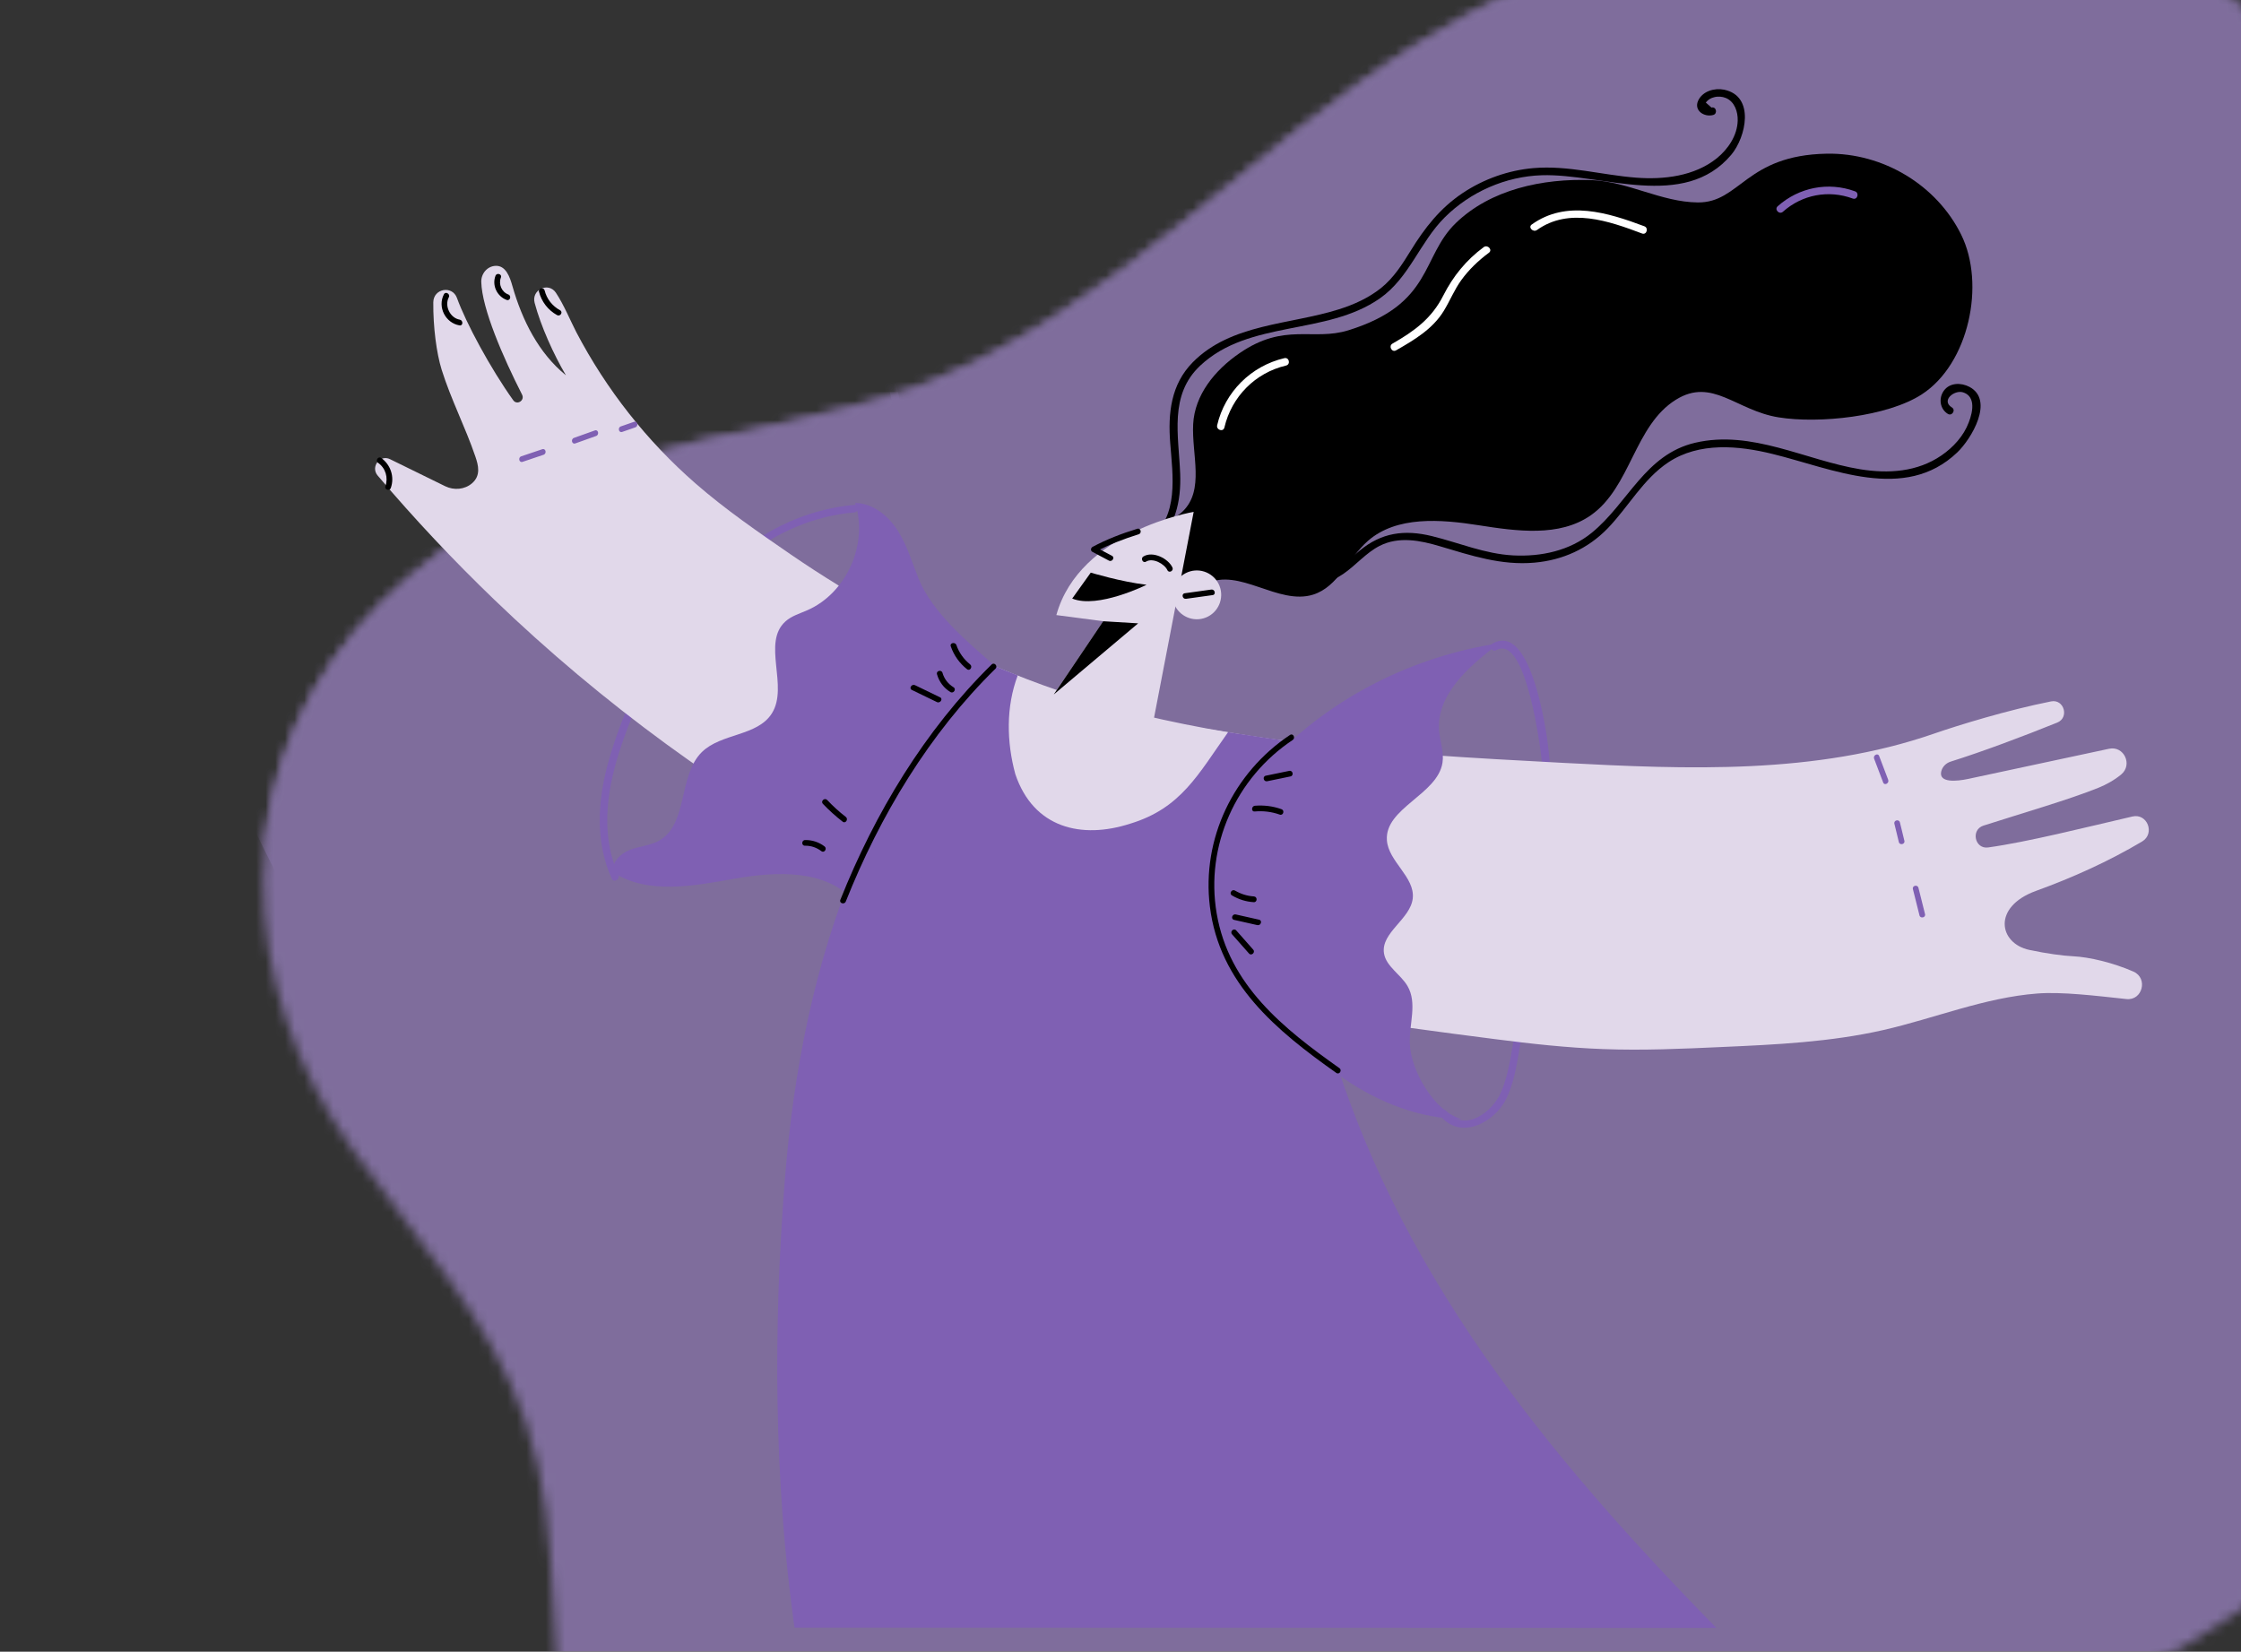 <svg width="232" height="171" viewBox="0 0 232 171" fill="none" xmlns="http://www.w3.org/2000/svg">
    <rect x="0" y="0" width="232" height="171" fill="#333333" stroke="none"/>
    <g opacity="0.64">
        <mask id="mask0_0_1" style="mask-type:luminance" maskUnits="userSpaceOnUse" x="27" y="-12" width="228" height="232">
            <path d="M178.499 184.241C216.831 182.912 256.702 157.588 254.488 129.415C253.092 111.522 234.399 97.515 236.564 80.156C237.969 68.908 240.488 66.244 244.032 55.752C247.068 46.768 249.369 38.35 247.479 28.137C244.864 13.956 235.536 1.107 223.427 -5.936C213.004 -12 201.019 -11.481 190.18 -10.384C174.78 -8.817 159.91 -3.53 147.009 4.48C129.192 15.531 114.947 32.643 95.266 39.99C85.713 43.556 75.289 44.635 65.479 47.525C46.575 53.107 27.479 67.72 27.259 91.076C27.169 100.909 30.558 110.594 36.37 118.845C42.779 127.939 50.778 136.521 54.424 147.266C58.471 159.201 56.306 171.926 59.151 184.118C64.01 204.963 85.167 221.499 104.606 219.647C112.245 218.924 119.276 215.765 125.9 212.146C143.605 202.489 157.875 184.954 178.499 184.241Z" fill="white"/>
        </mask>
        <g mask="url(#mask0_0_1)">
            <path d="M83.069 268.709L325.688 134.21L223.175 -50.708L-19.443 83.791L83.069 268.709Z" fill="#AA8FD8"/>
        </g>
        <mask id="mask1_0_1" style="mask-type:luminance" maskUnits="userSpaceOnUse" x="27" y="-12" width="228" height="232">
            <path d="M178.499 184.241C216.831 182.912 256.702 157.588 254.488 129.415C253.092 111.522 234.399 97.515 236.564 80.156C237.969 68.908 240.488 66.244 244.032 55.752C247.068 46.768 249.369 38.35 247.479 28.137C244.864 13.956 235.536 1.107 223.427 -5.936C213.004 -12 201.019 -11.481 190.18 -10.384C174.78 -8.817 159.91 -3.53 147.009 4.48C129.192 15.531 114.947 32.643 95.266 39.99C85.713 43.556 75.289 44.635 65.479 47.525C46.575 53.107 27.479 67.72 27.259 91.076C27.169 100.909 30.558 110.594 36.37 118.845C42.779 127.939 50.778 136.521 54.424 147.266C58.471 159.201 56.306 171.926 59.151 184.118C64.01 204.963 85.167 221.499 104.606 219.647C112.245 218.924 119.276 215.765 125.9 212.146C143.605 202.489 157.875 184.954 178.499 184.241Z" fill="white"/>
        </mask>
        <g mask="url(#mask1_0_1)">
            <path d="M178.221 26.952C175.688 11.855 170.162 -5.492 166.182 -19.114L16.743 60.073C20.818 76.164 30.492 96.782 40.916 109.908C44.033 113.83 47.719 117.331 51.303 120.586C58.904 98.167 75.126 76.263 93.665 62.157C118.178 43.406 147.002 28.734 178.221 26.952Z" fill="#AA8FD8"/>
        </g>
        <mask id="mask2_0_1" style="mask-type:luminance" maskUnits="userSpaceOnUse" x="54" y="-8" width="206" height="215">
            <path d="M193.881 176.015C228.096 176.324 262.708 154.02 259.578 127.306C257.6 110.34 240.316 96.34 241.543 80.023C242.34 69.452 244.483 67.037 247.223 57.266C249.571 48.9 251.284 41.04 249.178 31.311C246.261 17.803 237.397 5.279 226.284 -1.871C216.718 -8.026 206.025 -8.026 196.38 -7.431C182.676 -6.579 169.598 -2.19 158.391 4.853C142.914 14.57 130.878 30.159 113.582 36.298C105.187 39.278 95.912 39.872 87.26 42.203C70.588 46.706 54.112 59.736 54.869 81.799C55.19 91.087 58.615 100.379 64.147 108.413C70.248 117.269 77.75 125.705 81.448 136.008C85.553 147.452 84.138 159.389 87.179 171.027C92.374 190.924 111.963 207.414 129.266 206.458C136.066 206.086 142.223 203.388 147.996 200.238C163.431 191.835 175.473 175.847 193.881 176.015Z" fill="white"/>
        </mask>
        <g mask="url(#mask2_0_1)">
            <path d="M104.197 74.494C99.007 62.764 95.067 50.607 92.466 38.314C92.335 37.691 91.52 37.839 91.652 38.462C94.272 50.845 98.25 63.069 103.488 74.887C103.745 75.479 104.461 75.082 104.197 74.494Z" fill="#AA8FD8"/>
        </g>
    </g>
    <path d="M149.153 115.566C151.277 118.096 154.79 116.147 155.952 113.727C156.87 111.824 157.112 109.601 157.484 107.548C157.91 105.238 158.301 102.926 158.667 100.614C160.006 92.091 161.523 83.188 159.849 74.601C159.482 72.742 157.942 64.703 154.533 66.613C154.093 66.863 154.462 67.558 154.903 67.308C158.02 65.568 159.576 77.847 159.684 79.515C159.962 83.894 159.593 88.292 159.045 92.64C158.439 97.382 157.696 102.11 156.841 106.808C156.468 108.87 156.236 111.084 155.42 113.026C154.565 115.069 151.677 117.344 149.742 115.037C149.404 114.645 148.832 115.174 149.153 115.566Z" fill="#7F60B3"/>
    <path d="M64.016 90.589C62.216 86.572 62.768 82.13 64.046 78.043C65.286 74.084 67.09 70.216 69.243 66.672C73.449 59.76 80.056 53.786 88.432 53.051C88.933 53.011 88.964 52.219 88.463 52.269C79.792 53.035 72.95 59.077 68.579 66.258C66.242 70.097 64.267 74.355 63.04 78.676C61.883 82.733 61.561 87.038 63.329 90.967C63.527 91.423 64.222 91.045 64.016 90.589Z" fill="#7F60B3"/>
    <path d="M220.146 103.432C216.869 103.08 213.43 102.663 210.907 102.858C205.455 103.275 200.288 105.427 194.96 106.642C189.485 107.886 183.84 108.149 178.231 108.397C174.14 108.583 170.049 108.769 165.963 108.61C162.221 108.473 158.49 108.061 154.778 107.581C148.889 106.827 142.889 106.034 136.88 105.051C123.294 102.834 109.701 99.67 97.442 93.92C94.463 92.52 91.523 91.036 88.629 89.468C74.994 82.079 62.344 72.832 51.133 62.048C46.914 57.989 42.901 53.723 39.112 49.25L39.095 49.232C38.338 48.332 39.336 47.026 40.384 47.541L46.091 50.339C46.996 50.779 48.102 50.693 48.868 50.033C49.795 49.233 49.526 48.18 49.209 47.255C48.172 44.215 46.681 41.34 45.723 38.278C45.187 36.551 44.835 33.857 44.857 31.299C44.87 29.86 46.83 29.514 47.312 30.86C48.222 33.394 50.761 38.12 53.13 41.435C53.523 41.984 54.352 41.465 54.049 40.859C52.072 36.973 49.889 31.942 49.824 29.182C49.806 28.328 50.438 27.569 51.284 27.524C52.363 27.462 52.782 28.668 53.054 29.635C54.063 33.164 55.766 36.565 58.589 38.855C57.328 36.729 55.987 33.764 55.348 31.353C54.987 29.994 56.778 29.15 57.551 30.309C58.365 31.53 59.114 33.334 59.659 34.381C62.77 40.327 66.982 45.678 72.016 50.062C75.115 52.767 78.514 55.097 81.895 57.425C88.223 61.764 95.585 65.85 103.112 69.029C107.401 70.824 111.736 72.337 115.958 73.44C121.825 74.969 127.832 76.03 133.901 76.799C143.168 77.978 152.565 78.489 161.798 78.977C174.703 79.659 187.983 80.2 200.218 75.953C202.768 75.07 207.816 73.516 212.34 72.615C213.685 72.348 214.247 74.3 212.969 74.811C209.407 76.249 205.316 77.788 201.949 78.847C201.461 79 201.067 79.39 200.961 79.894C200.717 81.065 202.567 80.896 203.758 80.64L218.343 77.518C219.881 77.19 220.812 79.165 219.601 80.178C218.907 80.754 218.053 81.23 217.256 81.552C214.219 82.778 209.462 84.153 205.336 85.475C204.001 85.906 204.44 87.931 205.826 87.735C209.87 87.177 215.795 85.683 220.759 84.532C222.307 84.17 223.128 86.304 221.761 87.121C218.252 89.2 214.587 90.85 210.768 92.236C206.198 93.902 206.947 97.68 210.092 98.345C211.877 98.724 213.557 98.953 214.666 99.005C216.274 99.085 218.733 99.654 220.868 100.59C222.409 101.279 221.793 103.608 220.146 103.432Z" fill="#E1D8EA"/>
    <path d="M104.989 80.149C106.564 85.725 112.077 87.516 116.389 85.848C120.872 84.213 124.474 80.19 127.142 75.813C122.922 75.123 118.35 74.61 114.254 73.374C111.291 72.483 108.27 71.306 105.257 69.922C104.199 73.199 104.239 76.819 104.989 80.149Z" fill="#E1D8EA"/>
    <path d="M137.349 106.749C137.19 106.192 137.031 105.625 136.872 105.05C135.497 100.077 134.222 94.77 134.057 89.68C133.881 84.227 133.847 80.02 133.894 76.799C132.805 76.662 128.215 75.967 127.135 75.804C124.037 80.165 122.273 83.673 117.016 85.27C111.964 86.909 106.996 85.734 105.111 80.145C104.206 76.81 104.132 73.188 105.361 69.926C104.606 69.63 103.859 69.325 103.105 69.012C98.505 72.547 94.84 77.299 92.06 82.345C90.781 84.656 89.638 87.033 88.622 89.467C84.293 99.769 82.135 110.991 81.257 122.056C80.04 137.426 80.116 153.224 82.245 168.499L177.681 168.533C160.089 150.564 144.318 131.398 137.349 106.749Z" fill="#7F60B3"/>
    <path d="M118.386 61.749C116.638 59.941 116.885 56.676 118.884 55.116C119.977 54.262 121.438 53.906 122.432 52.953C124.731 50.75 123.359 47.043 123.523 43.921C123.675 40.894 125.765 38.312 128.332 36.559C132.996 33.354 135.909 35.337 139.588 34.196C148.369 31.477 147.103 26.594 150.71 23.097C154.318 19.609 159.687 18.456 164.762 18.645C168.53 18.791 171.988 20.924 175.76 20.959C180.16 21 180.705 16.067 189.119 15.911C194.973 15.81 200.511 19.179 203.034 24.301C205.566 29.424 203.833 37.672 198.946 40.834C195.385 43.135 188.318 43.886 184.114 43.206C179.714 42.492 177.263 39.045 173.502 41.38C169.186 44.057 168.834 50.454 164.681 53.352C161.431 55.622 157.01 54.993 153.063 54.375C149.124 53.757 144.589 53.4 141.611 55.998C139.586 57.773 138.532 60.748 135.942 61.561C132.314 62.695 128.264 58.712 124.889 60.442C123.984 60.907 123.323 61.726 122.474 62.287C121.625 62.849 120.367 63.093 119.644 62.393L118.386 61.749Z" fill="black"/>
    <path d="M119.322 56.477C121.706 54.777 122.285 51.827 122.178 49.048C122.03 45.095 121.004 40.902 124.258 37.849C129.345 33.082 137.309 34.77 142.861 30.884C145.907 28.753 146.99 25.064 149.57 22.501C152.223 19.864 155.86 18.264 159.604 18.143C165.823 17.945 174.338 21.834 179.233 16.018C180.751 14.207 181.717 9.953 178.487 9.285C177.487 9.082 176.25 9.439 175.798 10.43C175.336 11.446 176.437 12.161 177.36 11.904C177.848 11.767 177.671 11.002 177.183 11.138C176.983 10.967 176.792 10.787 176.592 10.616C176.818 10.323 177.11 10.145 177.466 10.064C177.849 9.958 178.304 9.993 178.669 10.145C179.585 10.525 179.923 11.581 179.896 12.493C179.853 14.034 178.903 15.436 177.738 16.382C175.425 18.248 172.223 18.615 169.363 18.392C165.825 18.117 162.332 17.102 158.762 17.403C156.143 17.629 153.592 18.538 151.408 19.996C149.082 21.552 147.486 23.601 146.033 25.966C145.159 27.38 144.269 28.784 142.962 29.828C141.673 30.855 140.156 31.537 138.595 32.028C133.554 33.625 127.442 33.491 123.479 37.508C121.218 39.807 120.905 42.785 121.147 45.871C121.398 49.164 122.098 53.552 118.962 55.774C118.545 56.068 118.906 56.763 119.322 56.477Z" fill="black"/>
    <path d="M131.014 59.746C133.554 61.12 136.631 61.067 139.047 59.428C140.356 58.54 141.397 57.245 142.821 56.516C144.816 55.499 147.039 55.947 149.091 56.561C152.336 57.523 155.415 58.556 158.855 58.25C161.769 57.992 164.382 56.819 166.428 54.709C168.582 52.483 170.107 49.587 172.733 47.853C175.916 45.753 179.976 46.127 183.5 46.996C189.671 48.502 197.175 52.033 202.623 46.842C204.09 45.443 206.495 41.425 203.878 40.048C203.025 39.602 201.87 39.6 201.252 40.429C200.671 41.217 200.817 42.334 201.65 42.849C202.079 43.115 202.501 42.451 202.072 42.184C200.911 41.467 202.324 40.342 203.218 40.617C203.754 40.785 204.076 41.151 204.164 41.757C204.252 42.398 204.041 43.157 203.812 43.743C203.283 45.144 202.213 46.309 200.992 47.149C198.487 48.87 195.49 49.055 192.562 48.58C186.904 47.654 181.359 44.465 175.482 45.84C170.309 47.052 168.563 52.069 164.791 55.154C162.504 57.021 159.551 57.648 156.653 57.501C153.696 57.343 151.078 56.199 148.237 55.502C145.395 54.806 143.004 55.136 140.743 57.021C139.488 58.058 138.359 59.186 136.755 59.667C134.968 60.201 133.073 59.963 131.445 59.082C130.989 58.84 130.567 59.504 131.014 59.746Z" fill="black"/>
    <path d="M88.355 93.214C85.456 89.999 80.408 90.208 76.14 90.956C71.873 91.704 67.141 92.658 63.492 90.327C63.274 89.293 64.232 88.357 65.22 87.981C66.217 87.606 67.322 87.546 68.247 87.022C71.269 85.295 70.179 80.289 72.669 77.852C74.675 75.896 78.409 76.231 79.906 73.859C81.677 71.049 78.846 66.545 81.318 64.331C81.952 63.761 82.805 63.519 83.577 63.178C87.652 61.397 89.917 56.298 88.522 52.073C90.348 52.083 91.951 53.386 92.934 54.924C93.917 56.462 94.425 58.248 95.109 59.938C96.54 63.449 100.237 66.539 103.104 69.02C103.479 69.345 102.455 69.762 102.609 70.233C102.755 70.687 102.65 71.174 102.537 71.635C101.412 76.435 100.268 81.268 98.233 85.756C96.198 90.244 93.167 94.409 88.983 97.022L88.355 93.214Z" fill="#7F60B3"/>
    <path d="M131.865 78.461C137.933 72.182 146.299 67.931 155.216 66.597C152.092 68.94 148.669 71.918 148.988 75.679C149.083 76.777 149.506 77.87 149.334 78.967C148.818 82.264 143.354 83.655 143.578 86.981C143.725 89.193 146.497 90.8 146.256 93.006C146.017 95.168 142.94 96.548 143.278 98.698C143.493 100.059 145.012 100.877 145.714 102.085C146.748 103.857 145.871 106.029 145.948 108.04C146.047 110.818 148.474 115.092 151.305 115.857C142.787 115.785 134.227 109.265 130.37 102.101C126.505 94.936 127.256 85.779 132.238 79.294L131.865 78.461Z" fill="#7F60B3"/>
    <path d="M138.663 110.583C132.87 106.48 127.22 101.987 125.958 94.57C124.764 87.578 127.951 80.515 133.831 76.607C134.141 76.395 133.868 75.876 133.55 76.087C127.696 79.979 124.388 86.839 125.253 93.853C126.235 101.836 132.171 106.72 138.343 111.079C138.661 111.298 138.974 110.802 138.663 110.583Z" fill="black"/>
    <path d="M87.558 93.338C91.09 84.461 96.211 75.939 103.062 69.225C103.331 68.96 102.934 68.522 102.657 68.796C95.734 75.593 90.567 84.191 86.996 93.161C86.854 93.509 87.415 93.686 87.558 93.338Z" fill="black"/>
    <path d="M83.328 87.555C83.966 87.546 84.527 87.74 85.038 88.121C85.339 88.349 85.66 87.853 85.359 87.626C84.781 87.189 84.084 86.956 83.359 86.971C82.972 86.964 82.949 87.558 83.328 87.555Z" fill="black"/>
    <path d="M85.194 83.225C85.832 83.896 86.514 84.508 87.242 85.071C87.543 85.306 87.855 84.801 87.563 84.575C86.868 84.039 86.228 83.454 85.632 82.819C85.358 82.55 84.929 82.947 85.194 83.225Z" fill="black"/>
    <path d="M94.403 71.431C95.265 71.853 96.136 72.266 96.999 72.687C97.337 72.847 97.658 72.35 97.32 72.191C96.457 71.77 95.586 71.357 94.724 70.935C94.385 70.776 94.064 71.272 94.403 71.431Z" fill="black"/>
    <path d="M97.001 69.8C97.22 70.576 97.703 71.232 98.393 71.647C98.722 71.84 99.034 71.344 98.714 71.151C98.159 70.81 97.757 70.295 97.574 69.667C97.477 69.302 96.903 69.434 97.001 69.8Z" fill="black"/>
    <path d="M98.43 66.917C98.763 67.87 99.327 68.658 100.113 69.284C100.414 69.519 100.726 69.023 100.433 68.787C99.782 68.262 99.283 67.571 99.012 66.785C98.879 66.426 98.297 66.559 98.43 66.917Z" fill="black"/>
    <path d="M131.177 80.882C131.984 80.715 132.792 80.549 133.6 80.382C133.973 80.301 133.84 79.728 133.467 79.808C132.659 79.975 131.851 80.141 131.044 80.308C130.671 80.38 130.803 80.954 131.177 80.882Z" fill="black"/>
    <path d="M129.892 84.012C130.783 83.934 131.64 84.036 132.49 84.337C132.847 84.462 133.024 83.9 132.667 83.775C131.775 83.456 130.857 83.343 129.915 83.418C129.544 83.455 129.512 84.049 129.892 84.012Z" fill="black"/>
    <path d="M127.546 96.726C128.132 97.386 128.718 98.047 129.304 98.716C129.56 99.001 129.989 98.596 129.742 98.319C129.156 97.659 128.57 96.998 127.984 96.329C127.728 96.035 127.299 96.441 127.546 96.726Z" fill="black"/>
    <path d="M127.758 95.234C128.561 95.412 129.364 95.59 130.166 95.776C130.533 95.859 130.719 95.298 130.343 95.214C129.54 95.036 128.737 94.859 127.935 94.672C127.567 94.589 127.382 95.151 127.758 95.234Z" fill="black"/>
    <path d="M127.539 92.702C128.238 93.117 128.996 93.353 129.795 93.401C130.173 93.424 130.196 92.839 129.818 92.807C129.113 92.763 128.458 92.556 127.852 92.197C127.523 92.012 127.211 92.508 127.539 92.702Z" fill="black"/>
    <path d="M39.139 47.915C39.919 48.462 40.208 49.447 39.898 50.34C39.772 50.697 40.334 50.874 40.459 50.517C40.866 49.37 40.441 48.112 39.46 47.41C39.15 47.192 38.829 47.696 39.139 47.915Z" fill="black"/>
    <path d="M45.959 30.463C45.27 31.78 46.11 33.441 47.574 33.688C47.95 33.754 47.965 33.16 47.597 33.094C46.596 32.926 45.99 31.67 46.464 30.775C46.64 30.446 46.135 30.133 45.959 30.463Z" fill="black"/>
    <path d="M51.296 28.55C50.913 29.543 51.455 30.684 52.449 31.05C52.805 31.185 52.982 30.623 52.625 30.488C51.92 30.228 51.59 29.414 51.858 28.727C51.992 28.378 51.431 28.201 51.296 28.55Z" fill="black"/>
    <path d="M55.799 30.198C56.06 31.233 56.733 32.104 57.669 32.623C57.998 32.808 58.319 32.312 57.99 32.127C57.18 31.682 56.605 30.962 56.381 30.065C56.275 29.691 55.702 29.824 55.799 30.198Z" fill="black"/>
    <path d="M54.099 47.815C54.823 47.567 55.547 47.328 56.272 47.081C56.63 46.957 56.497 46.383 56.139 46.507C55.415 46.754 54.69 46.993 53.966 47.241C53.608 47.356 53.74 47.939 54.099 47.815Z" fill="#7F60B3"/>
    <path d="M59.556 45.907C60.273 45.651 60.998 45.395 61.714 45.138C62.063 45.014 61.939 44.431 61.581 44.564C60.865 44.821 60.14 45.077 59.423 45.333C59.065 45.457 59.198 46.031 59.556 45.907Z" fill="#7F60B3"/>
    <path d="M64.411 44.717C64.865 44.562 65.319 44.399 65.773 44.244C66.131 44.12 65.998 43.546 65.64 43.67C65.186 43.825 64.732 43.988 64.278 44.143C63.92 44.258 64.053 44.841 64.411 44.717Z" fill="#7F60B3"/>
    <path d="M198.035 92.052C198.259 92.957 198.491 93.862 198.714 94.767C198.803 95.132 199.386 95 199.288 94.634C199.064 93.729 198.832 92.824 198.609 91.919C198.512 91.545 197.938 91.678 198.035 92.052Z" fill="#7F60B3"/>
    <path d="M196.117 85.282C196.274 85.917 196.43 86.543 196.578 87.178C196.667 87.544 197.241 87.411 197.152 87.045C196.995 86.41 196.839 85.784 196.691 85.149C196.602 84.775 196.029 84.908 196.117 85.282Z" fill="#7F60B3"/>
    <path d="M194.018 78.547C194.331 79.369 194.644 80.191 194.956 81.013C195.089 81.363 195.608 81.09 195.476 80.732C195.163 79.91 194.85 79.088 194.538 78.266C194.405 77.916 193.885 78.197 194.018 78.547Z" fill="#7F60B3"/>
    <path d="M126.756 44.258C127.5 41.073 129.948 38.592 133.139 37.845C133.635 37.726 133.458 36.961 132.962 37.08C129.519 37.886 126.813 40.572 126.007 44.023C125.893 44.518 126.642 44.754 126.756 44.258Z" fill="white"/>
    <path d="M144.53 36.271C146.389 35.206 148.311 34.074 149.461 32.197C150.104 31.153 150.553 30.008 151.273 29.01C152.074 27.904 153.049 26.976 154.14 26.166C154.548 25.863 154.01 25.29 153.603 25.584C151.793 26.919 150.436 28.59 149.419 30.593C148.216 32.976 146.425 34.276 144.152 35.576C143.72 35.826 144.089 36.521 144.53 36.271Z" fill="white"/>
    <path d="M159.117 23.811C162.44 21.442 166.562 22.877 169.992 24.173C170.468 24.356 170.704 23.598 170.228 23.424C166.458 22.011 162.168 20.673 158.579 23.239C158.163 23.525 158.71 24.097 159.117 23.811Z" fill="white"/>
    <path d="M184.578 21.922C186.568 20.146 189.302 19.632 191.808 20.556C192.283 20.73 192.519 19.981 192.043 19.807C189.274 18.795 186.236 19.392 184.04 21.349C183.657 21.679 184.195 22.26 184.578 21.922Z" fill="#7F60B3"/>
    <path d="M119.042 76.541L123.575 52.994C123.575 52.994 111.764 54.983 109.359 63.679L114.219 64.316L108.781 72.351C106.788 75.299 108.053 79.346 111.371 80.63C111.431 80.649 111.482 80.677 111.541 80.697C114.793 81.935 118.384 79.954 119.042 76.541Z" fill="#E1D8EA"/>
    <path d="M125.058 63.832C123.819 64.473 122.295 63.983 121.654 62.743C121.013 61.503 121.503 59.98 122.743 59.339C123.982 58.697 125.506 59.187 126.147 60.427C126.779 61.667 126.298 63.191 125.058 63.832Z" fill="#E1D8EA"/>
    <path d="M122.784 61.994C123.703 61.857 124.621 61.729 125.539 61.61C125.911 61.564 125.778 60.99 125.406 61.036C124.488 61.155 123.57 61.283 122.652 61.42C122.279 61.475 122.412 62.048 122.784 61.994Z" fill="black"/>
    <path d="M114.21 64.316L109.091 71.899L117.828 64.534L114.21 64.316Z" fill="black"/>
    <path d="M112.922 59.284C112.922 59.284 116.047 60.233 118.697 60.543C118.697 60.543 113.637 63.061 111.001 61.967L112.922 59.284Z" fill="black"/>
    <path d="M117.743 54.741C116.165 55.222 114.556 55.841 113.104 56.62C112.919 56.717 112.881 57.025 113.084 57.128C113.658 57.435 114.224 57.732 114.798 58.039C115.135 58.216 115.448 57.719 115.118 57.543C114.545 57.236 113.979 56.939 113.405 56.632C113.398 56.804 113.392 56.968 113.385 57.14C114.793 56.384 116.35 55.79 117.876 55.315C118.242 55.208 118.109 54.634 117.743 54.741Z" fill="black"/>
    <path d="M118.644 58.145C119.341 57.715 120.548 58.365 120.858 59.032C121.017 59.374 121.536 59.102 121.377 58.751C120.932 57.803 119.325 57.017 118.363 57.617C118.045 57.82 118.326 58.348 118.644 58.145Z" fill="black"/>
</svg>
